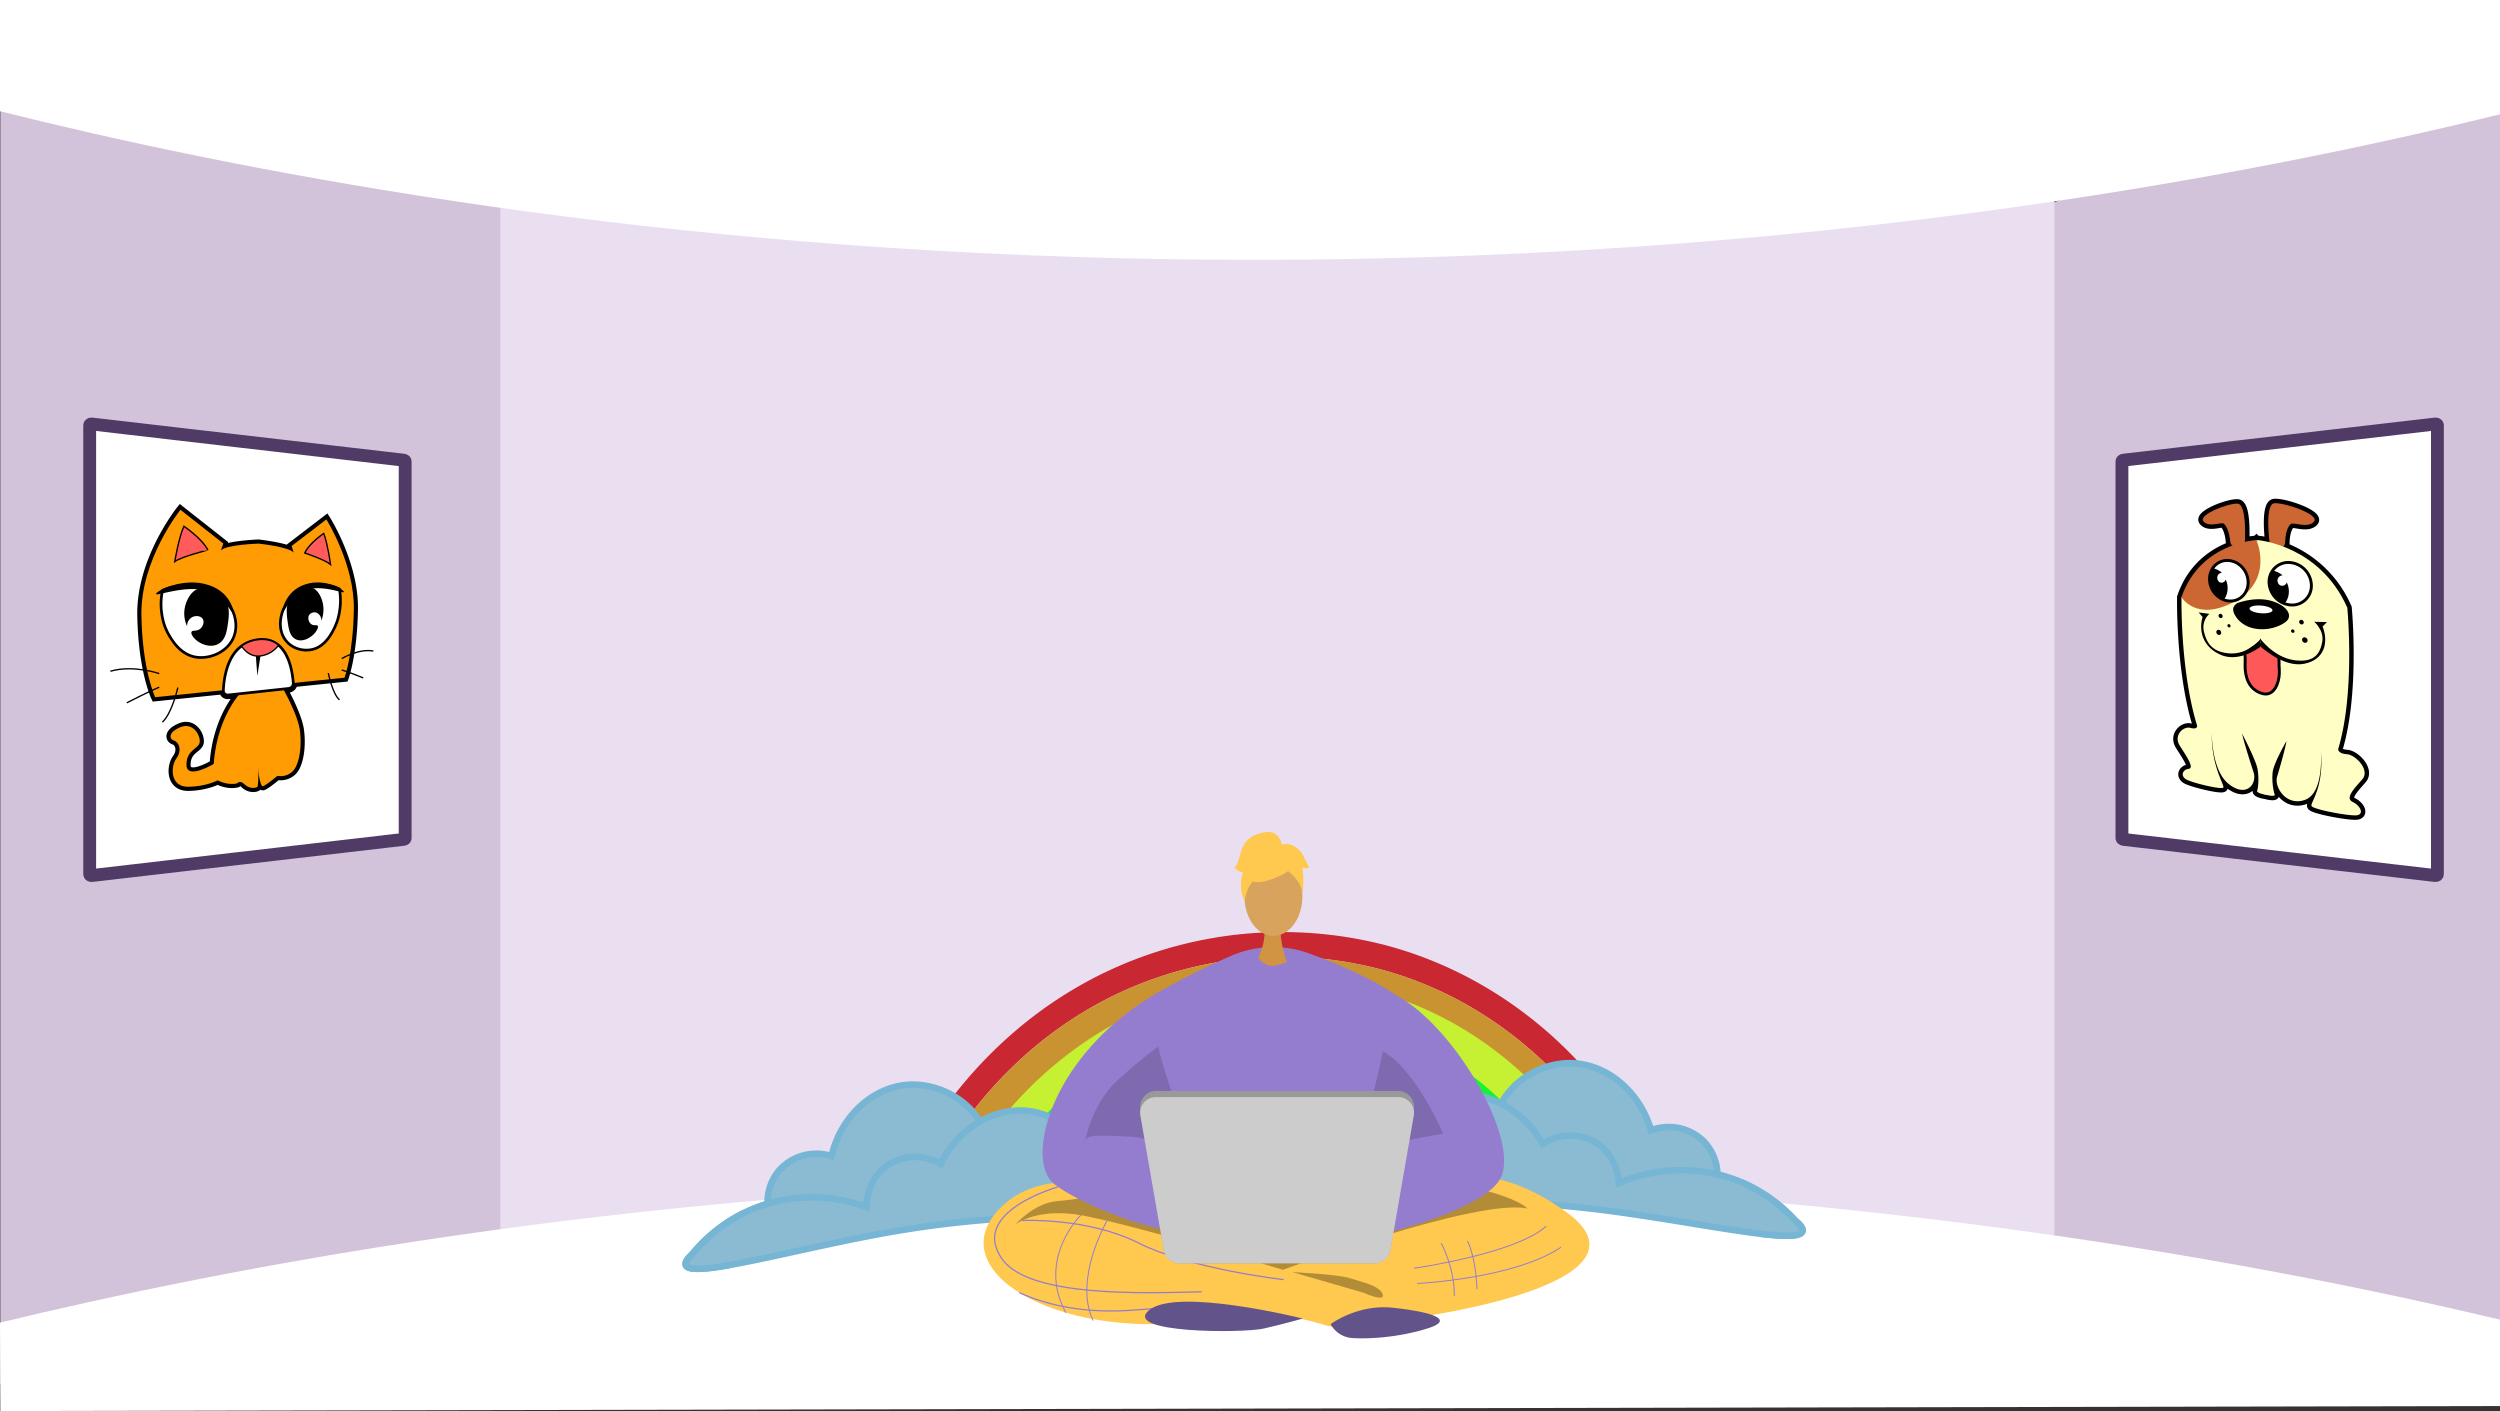 <svg xmlns="http://www.w3.org/2000/svg" xmlns:xlink="http://www.w3.org/1999/xlink" width="1366" height="771" viewBox="0 0 1366 771"><rect x="0" y="0" width="1366" height="771" fill="#333333" stroke="none"/><defs><style>.a{fill:#d2c3db;}.b{fill:#eadff1;}.ae,.ai,.c,.d{fill:#fff;}.d{stroke:#4f3b65;stroke-width:7.018px;}.aa,.ac,.ad,.ae,.af,.ai,.aj,.d,.k,.l,.m,.n,.t,.u,.x{stroke-miterlimit:10;}.e{fill:#c92732;}.f{fill:#ca9332;}.g{fill:#c6f032;}.h{fill:#18f13b;}.i{fill:#19e5ff;}.j{fill:#bd2bff;}.k,.l,.m,.n{stroke:#77b5d4;stroke-width:3.615px;}.k{fill:url(#a);}.l{fill:url(#b);}.m{fill:url(#c);}.n{fill:url(#d);}.o{fill:#ffc84f;}.p{opacity:0.3;}.q{fill:#947dce;}.r{opacity:0.15;}.s{fill:#62548a;}.ad,.t,.u,.x{fill:none;}.t,.u,.x{stroke:#947dce;}.t{stroke-width:0.7px;}.u{stroke-width:0.683px;}.v{fill:#999;}.w{fill:#ccc;}.x{stroke-width:0.538px;}.y{fill:#d19442;}.z{fill:#d8a35d;}.aa,.ac,.ad,.ae,.af,.ai,.aj{stroke:#000;}.aa{stroke-width:4.512px;}.ab{fill:#ff9c04;}.ac{fill:#ff5b5b;}.ac,.ad{stroke-width:0.743px;}.ae{stroke-width:1.487px;}.af{stroke-width:4.863px;}.ag{fill:#c63;}.ah{fill:#ffffc5;}.ai,.aj{stroke-width:1.602px;}.aj{fill:#ff5858;}</style><radialGradient id="a" cx="0.495" cy="0.666" r="0.998" gradientTransform="matrix(0.444, -0.416, 0.099, 0.443, 1.422, 0.899)" gradientUnits="objectBoundingBox"><stop offset="0" stop-color="#fff"/><stop offset="0.196" stop-color="#fbfcfd"/><stop offset="0.38" stop-color="#eff6f9"/><stop offset="0.56" stop-color="#dcebf1"/><stop offset="0.736" stop-color="#c2dbe7"/><stop offset="0.908" stop-color="#a0c7da"/><stop offset="1" stop-color="#8bbbd2"/></radialGradient><radialGradient id="b" cx="0.498" cy="0.677" r="1.443" gradientTransform="matrix(0.325, -0.178, 0.021, 0.357, 1.417, 0.099)" xlink:href="#a"/><radialGradient id="c" cx="0.504" cy="0.698" r="1.066" gradientTransform="matrix(-0.42, -0.367, -0.081, 0.454, -14.301, -2.589)" xlink:href="#a"/><radialGradient id="d" cx="0.5" cy="0.723" r="1.621" gradientTransform="matrix(-0.29, -0.125, -0.013, 0.36, -10.014, 0.56)" xlink:href="#a"/></defs><path class="a" d="M1366,9.537V768l-242.228-67.586-32.991-6.263,1.636-558.092,30.118-25.56Z"/><path class="a" d="M316.3,125.471,300.245,681.842.2,756.24V6.188L299.045,99.758Z"/><path class="b" d="M697.978,89.071H273.37V706.455h849.165V89.071Z"/><path class="c" d="M0,60.78c121.657,30.38,335.7,73.888,615,80.372,352.972,8.194,622.429-47.1,751-78.7V0H0Z"/><path class="c" d="M0,722.684c121.657-29.39,335.7-71.481,615-77.753C967.968,637,1237.425,690.5,1366,721.064v47.19L.2,771Z"/><path class="d" d="M1159.427,252.15V457.925c0,.353.351.653.827.709l68.945,8,21.889,2.53,79.582,9.238c.6.069,1.135-.267,1.135-.709V232.378c0-.441-.539-.778-1.135-.708l-79.582,9.238-21.889,2.53-68.945,8C1159.778,251.5,1159.427,251.8,1159.427,252.15Z"/><path class="d" d="M221.384,252.15V457.925c0,.353-.351.653-.828.709l-68.944,8-21.89,2.53-79.581,9.238c-.6.069-1.136-.267-1.136-.709V232.378c0-.441.54-.778,1.136-.708l79.581,9.238,21.89,2.53,68.944,8C221.033,251.5,221.384,251.8,221.384,252.15Z"/><path class="e" d="M865.807,583.944l-9.7,9.412c-15.982-18.244-49.835-49.83-102.274-63.838A211.089,211.089,0,0,0,636.6,532.734c-3.907,1.243-7.684,2.576-11.385,3.994-1.879.721-3.759,1.469-5.587,2.247-1.8.753-3.6,1.505-5.348,2.315A205.462,205.462,0,0,0,589.8,554.325c-1.514.933-3,1.893-4.464,2.856-4.243,2.76-8.276,5.642-12.1,8.563-.9.646-1.755,1.349-2.633,2.023-.565.424-1.132.874-1.673,1.327-1.275,1-2.525,2.029-3.748,3.061-2.9,2.411-5.666,4.858-8.271,7.314-.742.656-1.457,1.313-2.146,2-5.241,4.965-9.969,9.934-14.176,14.748-2.291,2.61-4.416,5.15-6.43,7.643s-3.862,4.914-5.569,7.238c-1.147,1.547-2.237,3.045-3.243,4.494-1.154,1.655-2.25,3.26-3.261,4.789-.148.207-.294.387-.414.595l-11.254-7.38c16.935-25.852,55.315-72.4,122.085-93.682a224.726,224.726,0,0,1,124.8-3.4C812.663,531.322,848.581,564.437,865.807,583.944Z"/><path class="f" d="M856.114,593.344l-9.033,8.751L842.6,606.46l-21.684,21.056-8.46,8.193L795.08,652.58c-.377-.455-.755-.883-1.159-1.339-19.9-22.962-49.716-40.788-93.616-43.185-56.642-3.1-100.575,44.266-100.575,44.266l-18.942-7.8-14.6-5.994-14.312-5.9-14.232-5.864-1.605-.665-13.944-5.738c1.012-1.529,2.108-3.135,3.262-4.79.382-.516.737-1.033,1.121-1.577s.795-1.083,1.179-1.626c.295-.413.619-.853.943-1.291.439-.566.853-1.161,1.294-1.755s.909-1.185,1.379-1.8c.5-.644,1.024-1.313,1.551-1.982.935-1.183,1.9-2.365,2.889-3.572.5-.644,1.021-1.259,1.573-1.9,1.05-1.285,2.154-2.565,3.313-3.87,4.206-4.812,8.935-9.782,14.176-14.747.689-.686,1.4-1.343,2.145-2,2.606-2.456,5.372-4.9,8.272-7.314,1.223-1.031,2.473-2.06,3.748-3.06.54-.453,1.107-.9,1.673-1.327.877-.675,1.73-1.378,2.632-2.024,3.821-2.921,7.855-5.8,12.1-8.563,1.462-.962,2.951-1.923,4.465-2.855a205.47,205.47,0,0,1,24.482-13.036c1.749-.809,3.549-1.562,5.348-2.315,1.828-.778,3.708-1.525,5.586-2.246,3.7-1.418,7.479-2.751,11.385-3.995a211.1,211.1,0,0,1,117.234-3.216C806.279,543.513,840.134,575.1,856.114,593.344Z"/><path class="g" d="M847.081,602.095,842.6,606.46l-21.684,21.056-8.46,8.193L795.08,652.58c-.377-.455-.755-.883-1.159-1.339-19.9-22.962-49.716-40.788-93.616-43.185-56.642-3.1-100.575,44.266-100.575,44.266l-18.942-7.8-14.6-5.994-14.312-5.9-14.232-5.864-1.605-.665c1.006-1.448,2.067-2.921,3.159-4.446,17.886-24.661,50.941-59.585,103.021-76.645a192.8,192.8,0,0,1,111.511-2.7C800.043,555.457,830.871,583.621,847.081,602.095Z"/><path class="h" d="M832.775,614.569l-12.684,11.979-8.618,8.13-17.552,16.563c-19.9-22.962-49.716-40.788-93.616-43.185-56.642-3.1-100.575,44.266-100.575,44.266l-18.942-7.8-14.6-5.994-14.312-5.9c.443-.621.916-1.293,1.387-1.938,16.176-22.285,46.032-53.872,93.074-69.273a174.171,174.171,0,0,1,100.785-2.418C790.253,571.256,818.557,597.917,832.775,614.569Z"/><path class="i" d="M820.921,627.516l-8.46,8.193L795.08,652.58c-.377-.455-.755-.883-1.159-1.339-19.9-22.962-49.716-40.788-93.616-43.185-56.642-3.1-100.575,44.266-100.575,44.266l-18.942-7.8-14.6-5.994c16.919-21.214,45.89-48.917,88.64-61.641a156.771,156.771,0,0,1,95.551,1.576c32.563,11.3,55.484,31.62,69.714,48.083C820.393,626.89,820.671,627.2,820.921,627.516Z"/><path class="j" d="M812.461,635.709,795.08,652.58c-.377-.455-.755-.883-1.159-1.339-19.9-22.962-49.716-40.788-93.616-43.185-56.642-3.1-100.575,44.266-100.575,44.266l-18.942-7.8c17.2-18.742,42.574-39.276,77.039-49.73a151.644,151.644,0,0,1,93.938,1.477c26.007,9.149,45.714,24.25,59.708,38.407Z"/><path class="e" d="M509.419,628.067l3.607,1.238c-.134.216-.269.4-.376.619Z"/><path class="e" d="M855.372,573.414l-.566.539-3.365-4.443C852.841,570.857,854.16,572.176,855.372,573.414Z"/><path class="k" d="M580.877,634.138c-62.775,9.331-110.284,25.576-142.433,38.919-13.632,5.663-27.667,12.108-40.932,18.335-13.079,2.274-21.721,2.769-22.792-.137-.64-1.715,1.518-4.106,3.416-5.84a86.471,86.471,0,0,1,27.682-22.307,86.071,86.071,0,0,1,14.288.588,29.937,29.937,0,0,1-.673-6.009,26.788,26.788,0,0,1,6.5-18.4,27.259,27.259,0,0,1,28.414-7.578c5.366-22.709,23.729-38.495,43.356-39.031,13.464-.385,29.115,6.393,37.342,19.605a3.015,3.015,0,0,1,.314.56,39.778,39.778,0,0,1,5.124,14.4,29.98,29.98,0,0,1,40.389,6.885Z"/><path class="l" d="M636.733,666.488c-63.27-4.9-113.222.363-147.536,6.221-32.977,5.624-69,14.793-91.685,18.683-13.079,2.274-21.721,2.769-22.792-.137-.64-1.715,1.518-4.106,3.416-5.84a86.471,86.471,0,0,1,27.682-22.307,80.157,80.157,0,0,1,10.527-4.442c1.05-.361,2.069-.67,3.088-.979a86.808,86.808,0,0,1,53.981,1.812c-.026-1.215.014-14.6,11.127-22.507a27.292,27.292,0,0,1,29.4-1.036,53.555,53.555,0,0,1,21.422-23.108c9.233-5.258,19.65-7.28,29.528-5.318,13.206,2.647,26.959,12.751,32.01,27.448a39.382,39.382,0,0,1,1.981,15.811,30.513,30.513,0,0,1,20.731-.11A30.838,30.838,0,0,1,636.733,666.488Z"/><path class="m" d="M775.924,626.8c63.184,5.951,111.5,19.624,144.315,31.224,13.916,4.923,28.277,10.606,41.857,16.113,13.182,1.569,21.837,1.6,22.752-1.36.546-1.747-1.737-4.019-3.725-5.649a86.476,86.476,0,0,0-28.839-20.789,86.063,86.063,0,0,0-14.236,1.353,29.915,29.915,0,0,0,.35-6.036,26.79,26.79,0,0,0-7.483-18.02,27.258,27.258,0,0,0-28.779-6.043c-6.576-22.388-25.759-37.167-45.387-36.649-13.465.338-28.73,7.945-36.237,21.58a3.06,3.06,0,0,0-.283.576,39.786,39.786,0,0,0-4.344,14.659,29.982,29.982,0,0,0-39.961,9.041Z"/><path class="n" d="M721.883,662.1c62.916-8.283,113.078-5.71,147.657-1.7,33.231,3.847,69.693,11.071,92.556,13.739,13.182,1.569,21.837,1.6,22.752-1.36.546-1.747-1.737-4.019-3.725-5.649a86.476,86.476,0,0,0-28.839-20.789,80.172,80.172,0,0,0-10.75-3.872c-1.068-.3-2.1-.557-3.136-.811a86.8,86.8,0,0,0-53.806,4.705c-.039-1.215-.8-14.575-12.318-21.878a27.3,27.3,0,0,0-29.415.542,53.551,53.551,0,0,0-22.63-21.925c-9.5-4.755-20.012-6.216-29.771-3.726-13.045,3.351-26.236,14.178-30.492,29.125a39.4,39.4,0,0,0-1.13,15.895,30.5,30.5,0,0,0-20.707,1A30.838,30.838,0,0,0,721.883,662.1Z"/><path class="o" d="M697.972,690.068s-105.66-73.389-150.355-31.073c-35.688,33.788,27.66,73.484,108.7,62.81,57.042-7.513,63.507,3.4,73.5,3.164,74.35-5.7,174.53-27.942,125.777-62.889-66.415-47.607-111.34,2.863-134.481,15.426Z"/><path class="p" d="M834.582,660.317c-27.771-5.731-133.564,33.5-133.564,33.5s-92.129-27.77-114.169-30.415-32.179,5.73-32.179,5.73,10.4-11.718,22.481-12.783,29.534-3.967,29.534-3.967,176.323-8.376,199.686-3.086S834.582,660.317,834.582,660.317Z"/><path class="q" d="M695.649,517.5a57.637,57.637,0,0,0-23.092,4.823c-20.027,8.756-57.326,27.161-57.929,36.15-.8,11.9,17.844,108.453,53.9,121.016a107.75,107.75,0,0,0,33.4,5.561,57.619,57.619,0,0,0,55.344-38.607c11.363-32.407,25.333-78.723,17.4-91.256-9.257-14.616-42.569-28.156-59.457-34.269a57.474,57.474,0,0,0-19.562-3.418Z"/><path class="q" d="M636.877,539.989c-62.224,33.342-77.505,93.541-61.048,106.81,11.531,9.3,55.012,29.863,92.7,28.541a614.776,614.776,0,0,1,73.082,2.225s64.65-13.154,77.544-32.529-22.878-82.313-54.954-100.5S636.877,539.989,636.877,539.989Z"/><path class="r" d="M755.594,574.43c17.632,9.4,33,45.039,33,45.039s-39.672,6.171-47.9,12.343,1.176-2.352,5.878-19.4S755.594,574.43,755.594,574.43Z"/><path class="r" d="M632.84,571.862c4.114,18.808,23.8,71.316,23.8,71.316s-18.236-20.77-37.615-21.946-26.571-1.469-26.449,3.232c.025.93,3.233-20.864,18.22-34.382S632.84,571.862,632.84,571.862Z"/><path class="s" d="M727.064,723.509s14.546-10.961,33.72-8.977,35.7,6.165,19.174,11.347-33.72,5.844-41.654,5.182A14.4,14.4,0,0,1,727.064,723.509Z"/><path class="t" d="M578.142,648.517s-49,13.606-30.533,39.5c14.839,20.811,76.506,18.644,109.034,17.809"/><path class="u" d="M558.536,666.858s35.76-1.733,63.682,12.378,79.2,19.966,79.2,19.966"/><path class="v" d="M751.03,690.268H644.562a8.781,8.781,0,0,1-8.661-7.33L623.063,606.32a8.782,8.782,0,0,1,8.661-10.233H763.868a8.782,8.782,0,0,1,8.66,10.233l-12.837,76.618A8.781,8.781,0,0,1,751.03,690.268Z"/><path class="w" d="M751.03,690.268H644.562A8.694,8.694,0,0,1,635.9,683.2l-12.838-73.854a8.567,8.567,0,0,1,8.661-9.864H763.868a8.567,8.567,0,0,1,8.66,9.864L759.691,683.2A8.694,8.694,0,0,1,751.03,690.268Z"/><path class="u" d="M556.93,706.293c13.7,6.24,34.842,11.969,64.089,9.42,57.413-5,76.334,7.07,76.334,7.07"/><path class="s" d="M711.857,720.452c-.637-.11-68.763-17.16-83.97-4.6S678.8,728.631,690.7,725.879,711.857,720.452,711.857,720.452Z"/><path class="x" d="M772.651,692.972s55.531-7.881,72.194-22.968"/><path class="x" d="M774.364,701.3s52.692-2.477,78.588-19.816"/><path class="x" d="M787.46,679.236s7.395,13.511,7.17,28.823"/><path class="x" d="M801.836,678.11s4.5,8.107,5.179,26.346"/><path class="y" d="M691.019,505.68s1.316,14.692-7.746,22.816,20.885,0,20.885,0-5.573-14.071-4.323-22.816S691.019,505.68,691.019,505.68Z"/><ellipse class="z" cx="15.844" cy="21.616" rx="15.844" ry="21.616" transform="translate(679.955 468.144)"/><path class="o" d="M701.753,477.353s-27.429,15.207-19.288-9.209C688.1,451.251,720.459,466.468,701.753,477.353Z"/><path class="o" d="M697.777,471.52s15.346,9.105,13.865,18.24c0,0,3.385-27.272-11.875-27.958s-21.167.788-19.812,29.627C679.955,491.429,684.389,468.488,697.777,471.52Z"/><path class="o" d="M700.433,461.98s-.771-8.5-9.2-7.294S679.2,460.7,678,465.517s-2.406,8.424-3.61,8.424c0,0,3.61,3.61,4.814,2.406,0,0-3.124,8.655.845,15.76,0,0,1.562-10.946,7.579-12.149S700.433,461.98,700.433,461.98Z"/><path class="o" d="M699.662,461.906s6.017-3.61,12.034,4.814l3.61,7.221s-1.2,1.2-3.61,0c0,0,1.1,8.479-.054,13.265l-3.556-14.469Z"/><path class="q" d="M685.644,520.935s4.728,8.557,11.934,6.531,9.232-3.11,9.232-3.11,10.584,14.143,5.63,16.395-40.757,6.53-42.559-1.351,15.312-17.789,15.312-17.789"/><path class="x" d="M590.563,663.965s-24.288,23.745-8.192,53.292"/><path class="x" d="M604.894,667.031s-18.458,31.65-7.631,54.508"/><path class="p" d="M706.14,695.072l38.8,11.251s12.331,5.592,10.527.779-11.7-6.616-18.031-8.722S706.14,695.072,706.14,695.072Z"/><path class="aa" d="M160.238,373.178l28.021-2.885s4.743-12.916,5.078-37.583c.335-24.635-15.015-48.895-15.015-48.895l-18.979,14.53,1.144,3.612c-2.481-3.009-19.1-4.919-19.178-4.917l-.134-.014s-17.634.7-20.469,3.738l1.314-3.788L98.594,278.545S76.755,305.759,77.264,336.1c.507,30.292,7.525,44.845,7.525,44.845l37.256-3.836c0,.026,0,.056,0,.082a2.373,2.373,0,0,0,2.646,2.551l6.29-.679c-4.634,5.588-12.792,18.167-14.195,38.34,0,0-14.893,9.022-14.893.459s7.067-8.612,7.261-12.613-3.944-10.709-10.616-7.911c-6.825,2.861-6.1,6.49-3.393,7.343,2.682.845,4.456,5.321,1.254,9.695-3.237,4.422-3.6,15.66,6.545,15.52,9.809-.135,16-3.528,16-3.528s5.09,2.913,10.57,1.681c0,0,1.592-1.971,3.963.388,2.351,2.339,5.61,2.5,7.149,1.537.286-.179.465-2.194.567-5.351.725,2.819,1.658,5.316,2.636,4.916,2.116-.863,7.776-5.622,7.776-5.622a9.333,9.333,0,0,0,7.99-2.185c3.836-3.248,5.524-13.4,4.259-22.713-.942-6.938-6.309-17.48-9.055-22.53l3.121-.338A2.8,2.8,0,0,0,160.238,373.178Z"/><path class="ab" d="M141.443,297.036s-17.68.453-20.737,3.728l1.314-3.788L98.594,278.545S76.755,305.759,77.264,336.1c.507,30.292,7.525,44.845,7.525,44.845l51.923-5.346,3.914-.4Z"/><path class="ac" d="M95.5,306.837s2.145-13.1,4.981-19.292c0,0,9.946,6.71,13.112,13C113.594,300.55,99.356,304.091,95.5,306.837Z"/><path class="ad" d="M87.011,368.056s-14.094-4.947-26.705-1.292"/><path class="ad" d="M69.29,384.017s13.011-6.665,17.721-8.553"/><path class="ab" d="M141.175,297.026s16.636,1.685,19.312,4.931l-1.144-3.612,18.979-14.53s15.35,24.26,15.015,48.895c-.335,24.667-5.078,37.583-5.078,37.583l-42.428,4.369-10.616,1.093Z"/><path class="ac" d="M180.622,308.423s-1.59-11.383-3.726-16.966c0,0-7.8,5.18-10.391,10.681C166.505,302.138,177.749,305.922,180.622,308.423Z"/><path class="ad" d="M186.715,359.863s9.455-5.674,17.284-4.118"/><path class="ad" d="M198.479,370.411s-8.516-3.469-11.764-4.353"/><path class="ad" d="M179.386,367.762s2.291,11.479,6.122,14.626"/><path class="ae" d="M185.465,321.828a36.1,36.1,0,0,1,.13,11.859,31.332,31.332,0,0,1-2.736,9.139c-1.443,2.964-4.782,9.819-11.381,11.813-5.936,1.794-14.029-.482-17.1-7.727-2.573-6.071-.208-12.306.291-13.55A27.272,27.272,0,0,1,166.923,321.5,21.727,21.727,0,0,1,185.465,321.828Z"/><path d="M187.917,323.453c.236-1.127-10.6-7.953-21.552-3.975a17.637,17.637,0,0,0-7.213,4.6c-4.825,5.119-5.511,11.8-5.65,13.945.884-3.4,2.7-8.452,6.794-12.068C170.928,316.556,187.629,324.828,187.917,323.453Z"/><path d="M169.969,320.86c5.078,1.69,6.337,8.3,6.525,9.286a16.526,16.526,0,0,1-.942,9.054,4.514,4.514,0,0,0-2.164-4.216,3.464,3.464,0,0,0-4.661,1.392,4.187,4.187,0,0,0,1.242,4.6c1.5,1.2,3.223.157,3.69,1.068.5.972-.935,3.2-2.317,4.582-2.114,2.108-6.391,4.492-9.906,2.584-3.176-1.725-3.757-5.868-4.3-9.734-.5-3.564-1.4-10.029,2.588-14.773C159.982,324.4,164.6,319.075,169.969,320.86Z"/><path class="ab" d="M134.263,375.577s-15.484,13.132-17.48,41.828c0,0-14.893,9.022-14.893.459s7.067-8.613,7.261-12.613-3.944-10.709-10.616-7.911c-6.825,2.861-6.1,6.49-3.393,7.343,2.682.845,4.456,5.321,1.254,9.695-3.236,4.422-3.6,15.66,6.545,15.52,9.808-.135,16-3.528,16-3.528s5.09,2.913,10.57,1.681c0,0,1.592-1.971,3.963.388,2.351,2.339,5.61,2.5,7.149,1.537s0-54.778,0-54.778Z"/><path class="ab" d="M153.2,373.637s9.38,16.03,10.651,25.384c1.265,9.309-.423,19.464-4.259,22.713a9.333,9.333,0,0,1-7.99,2.185s-5.66,4.759-7.776,5.622-3.075-12.387-3.075-12.387L136.14,398.11l1.4-22.595Z"/><path class="ad" d="M97.17,375.68s-3.108,13.991-8.442,18.913"/><path class="ae" d="M157.92,376.153l-33.232,3.591a2.373,2.373,0,0,1-2.647-2.551c.186-4.6,1.2-13.8,6.039-20.306a18.1,18.1,0,0,1,3.9-3.881,19.352,19.352,0,0,1,12.913-3.542,13.206,13.206,0,0,1,7.322,3.066c6.184,5.2,7.667,15.632,8.027,20.6A2.811,2.811,0,0,1,157.92,376.153Z"/><path d="M139.806,356.523c-.205.669.82,12.794.82,12.794l1.937-12.551Z"/><path class="ac" d="M152.213,352.53a14.642,14.642,0,0,1-8.944,5.71c-5.633,1.2-9.288-2.246-11.291-5.234a19.352,19.352,0,0,1,12.913-3.542A13.206,13.206,0,0,1,152.213,352.53Z"/><path class="ae" d="M88.79,322.548a36.188,36.188,0,0,0-.185,14.116,30.723,30.723,0,0,0,3.83,10.534c1.985,3.287,6.485,10.74,15.021,11.911,7.3,1,16.715-2.719,20.136-10.768,2.806-6.6.229-12.928-.321-14.2a29.083,29.083,0,0,0-14.183-12.286C101.548,317.241,90.887,321.636,88.79,322.548Z"/><path d="M85.284,324.55c-.342-1.35,14.638-9.427,28.479-4.928a20.792,20.792,0,0,1,8.475,4.871c5.411,5.253,6.164,12.214,6.317,14.449-.97-3.5-2.99-8.716-7.63-12.4C108.147,316.38,85.7,326.193,85.284,324.55Z"/><path d="M109.345,321.187c-6.448,1.989-8.088,9.581-8.334,10.72a16.265,16.265,0,0,0,1.23,10.276,5.393,5.393,0,0,1,2.792-4.98c2.008-1.032,4.876-.676,5.849,1.186.894,1.711-.127,4.1-1.537,5.231-1.873,1.506-4.061.513-4.659,1.6-.639,1.157,1.194,3.508,2.942,4.883,2.636,2.072,7.835,4.1,11.978,1.55,3.648-2.247,4.306-6.72,4.916-10.876.56-3.816,1.572-10.7-2.94-15.6C121.287,324.856,115.881,319.171,109.345,321.187Z"/><path class="af" d="M1282.27,412.086c-4.86-.327-4.691-2.757-4.691-2.757,9.451-31.352,4.99-77.252,4.99-77.252a61.849,61.849,0,0,0-35.046-33.437,2.739,2.739,0,0,0,1.083-2.386c.155-5.737,1.822-9.138,3.267-10.039s9.327,2.6,12.524-1.224c3.225-3.86-16.015-10.452-21.658-10.03-4.827.362-3.186,16.94-2.668,21.324a43.9,43.9,0,0,0-6.492-1.178s-.127.142-.325.4c-.216-.265-.353-.411-.353-.411a40.8,40.8,0,0,0-6.292.944c.2-4.293.66-20.6-3.985-20.852-5.277-.284-21.642,6.122-18.7,9.654,2.963,3.562,9.651.353,11.012,1.219s3.113,4.147,3.633,9.655a3,3,0,0,0,1.158,2.335c-9.691,3.54-21.961,11.227-27.75,28.239,0,0-.813,39.888,8.548,70.263,0,0,.284,2.258-3.628,1.157-3.869-1.088-9.452,4.044-5.889,9.682,3.6,5.7,8.255,12.312,4.838,12.724-3.383.407-4.65,4.064-.987,5.921,3.7,1.879,19.416,5.664,20,4.214.581-1.433-6.544-11.646-6.334-29.442.042,3.634.7,20.82,9.263,27.574,9.851,7.768,15.564-.241,13.566-6.409-1.988-6.135-5.468-17.09-6.269-21.119,0,0,7.612,14.448,8.462,19.463s.358,10.247-.265,11.737c-.42,1.006,2.83,1.933,4.818,2.179,2.011.593,5.31,1.034,4.8-.182-.753-1.793-1.637-7.348-1.115-12.158s7.546-17.012,7.546-17.012c-.568,3.928-3.487,14.024-5.14,19.585-1.645,5.534,4.985,16.317,15.312,12.556,9.467-3.449,8.878-22.1,8.64-26.077,1.672,19.7-5.915,27.624-5.131,29.449.8,1.853,19.665,5.376,24.3,5.118,4.69-.261,2.684-5.167-1.791-7.316-4.424-2.125,1.015-7.493,5.275-12.423C1295.1,420.786,1287.191,412.417,1282.27,412.086Z"/><path class="ag" d="M1226.554,297.077s1.427-21.6-3.93-21.888c-5.277-.285-21.642,6.121-18.7,9.653,2.962,3.561,9.651.352,11.013,1.219s3.112,4.147,3.631,9.655S1226.554,297.077,1226.554,297.077Z"/><path class="ag" d="M1240.2,297.344s-3.02-21.966,2.536-22.382c5.643-.423,24.883,6.169,21.657,10.029-3.2,3.826-11.073.32-12.523,1.224s-3.112,4.3-3.267,10.039S1240.2,297.344,1240.2,297.344Z"/><path class="ah" d="M1279.666,330.215l2.9,1.862s4.461,45.9-4.991,77.252c0,0-.168,2.431,4.691,2.757,4.923.331,12.834,8.7,8.523,13.688-4.26,4.93-9.7,10.3-5.275,12.423,4.475,2.149,6.481,7.055,1.792,7.317-4.633.258-23.5-3.266-24.3-5.119s7.025-9.936,5.078-30.211c0,0,2.041,22.967-8.587,26.839-10.327,3.762-16.956-7.022-15.312-12.555,1.653-5.562,4.572-15.658,5.14-19.586,0,0-7.024,12.194-7.547,17.013s.362,10.364,1.116,12.157-6.766-.014-6.262-.605-6.26-129.538-5.7-132.786a12.294,12.294,0,0,1,2.639-5.554Z"/><path class="ah" d="M1233.579,295.107s33.872,2.588,48.99,36.97c0,0-8.908,14.024-33.828-1.446C1225.38,316.13,1233.579,295.107,1233.579,295.107Z"/><path class="ai" d="M1262.925,319.514a10.469,10.469,0,0,1-11.33,11.029,12.057,12.057,0,0,1-3.289-.69,12.879,12.879,0,0,1-8.488-11.464,10.7,10.7,0,0,1,1.959-6.664,10.447,10.447,0,0,1,9.007-4.383A12.8,12.8,0,0,1,1262.925,319.514Z"/><path d="M1250.508,324.838a10.37,10.37,0,0,1-2.2,5.015,12.879,12.879,0,0,1-8.488-11.464,10.7,10.7,0,0,1,1.959-6.664,13.513,13.513,0,0,1,2.282.735,11.415,11.415,0,0,1,3.148,1.919,2.848,2.848,0,0,0-2.733,2.282,3.046,3.046,0,0,0,1.439,3.183,2.65,2.65,0,0,0,3.564-1.6A10.936,10.936,0,0,1,1250.508,324.838Z"/><path d="M1257.858,349.605a1.744,1.744,0,0,0,1.552,1.627,1.291,1.291,0,0,0,1.453-1.357,1.745,1.745,0,0,0-1.558-1.628A1.291,1.291,0,0,0,1257.858,349.605Z"/><path d="M1251.832,344.764a1.092,1.092,0,0,0,.977,1.025.82.82,0,0,0,.912-.867,1.092,1.092,0,0,0-.978-1.026A.822.822,0,0,0,1251.832,344.764Z"/><path d="M1256.268,339.844a1.435,1.435,0,0,0,1.3,1.345,1.1,1.1,0,0,0,1.212-1.153,1.433,1.433,0,0,0-1.3-1.345A1.1,1.1,0,0,0,1256.268,339.844Z"/><path class="ah" d="M1194.148,324.941l-2.174,1.35s-.814,39.886,8.547,70.262c0,0,.284,2.258-3.629,1.157-3.868-1.088-9.451,4.044-5.888,9.682,3.6,5.7,8.255,12.312,4.838,12.724-3.383.407-4.649,4.063-.987,5.922,3.7,1.878,19.416,5.663,20,4.214s-6.746-11.9-6.336-30.136c0,0-.324,20.708,9.264,28.267,9.852,7.768,15.565-.242,13.567-6.408-1.988-6.136-5.468-17.091-6.27-21.121,0,0,7.613,14.449,8.462,19.465s.358,10.246-.264,11.735,6.811,2.814,6.253,2-2.782-129.958-3.585-133.268a14.092,14.092,0,0,0-3.049-5.688Z"/><path class="aj" d="M1226.75,356.85c-.231.183.025,2.562.02,3.026-.016,1.291-.057,2.578-.058,3.872-.008,6.454,2.155,13.074,9.344,15.183,6.457,1.894,9.228-5.727,9.368-10.936.04-1.508-.043-3.035-.136-4.56-.03-.489.06-4-.245-4.214l-10.847-7.54Z"/><path class="ag" d="M1232.9,295.1s-30.767,1.334-40.927,31.195c0,0,7.956,13.679,28.73,2.522C1242.808,316.941,1232.9,295.1,1232.9,295.1Z"/><path class="ai" d="M1228.361,317.83c.217,6.211-4.429,10.929-10.295,10.551a10.527,10.527,0,0,1-3-.649,12.232,12.232,0,0,1-7.755-10.927,10.566,10.566,0,0,1,1.777-6.368,9.382,9.382,0,0,1,8.2-4.2C1223.152,306.432,1228.144,311.619,1228.361,317.83Z"/><path d="M1217.068,322.939a10.16,10.16,0,0,1-2,4.793,12.232,12.232,0,0,1-7.755-10.927,10.566,10.566,0,0,1,1.777-6.368,12.064,12.064,0,0,1,2.081.7,10.309,10.309,0,0,1,2.872,1.827,2.635,2.635,0,0,0-2.487,2.183,2.96,2.96,0,0,0,1.316,3.037,2.385,2.385,0,0,0,3.246-1.536A10.885,10.885,0,0,1,1217.068,322.939Z"/><path d="M1201.342,334.632l5.866.778a9.852,9.852,0,0,0-3.017,9.5c1.355,5.941,4.218,11.5,14.256,12.107,10.334.626,16.9-8.141,16.9-8.141l-.406,4.629s-11.053,8.676-21.363,4.357c-10.017-4.2-12.3-13.325-10.074-20.717Z"/><path d="M1213.646,345.642a1.173,1.173,0,0,1-1.272,1.28,1.585,1.585,0,0,1-1.365-1.517,1.174,1.174,0,0,1,1.267-1.28A1.584,1.584,0,0,1,1213.646,345.642Z"/><path d="M1218.778,341.994a.764.764,0,0,1-.827.83,1.017,1.017,0,0,1-.887-.974.764.764,0,0,1,.824-.83A1.017,1.017,0,0,1,1218.778,341.994Z"/><path d="M1214.44,336.638a1,1,0,0,1-1.07,1.09,1.312,1.312,0,0,1-1.149-1.26,1,1,0,0,1,1.067-1.089A1.311,1.311,0,0,1,1214.44,336.638Z"/><path d="M1220.219,332.525a5.784,5.784,0,0,0,.864,3.407c5.554,10.084,20.3,9.414,27.615,4.016,3.942-2.909,1.592-6.969-2.332-9.344-7.229-4.376-15.927-3.616-22.81-1.43a4.447,4.447,0,0,0-3.322,3.247C1220.228,332.456,1220.223,332.49,1220.219,332.525Z"/><path class="c" d="M1229.134,332.549c-.04-1.156,2.7-1.908,6.154-1.679,3.486.232,6.37,1.374,6.411,2.55s-2.777,1.923-6.264,1.671C1231.982,334.841,1229.174,333.7,1229.134,332.549Z"/><path d="M1271.492,339.906l-6.975-.16s5.5,4.7,4.35,10.968c-1.151,6.241-4.108,11.659-15.538,9.97-11.086-1.638-18.441-11.854-18.441-11.854l.734,4.738s12.144,11.276,23.254,9.145c11.457-2.2,13.5-11.806,10.2-20.419Z"/></svg>